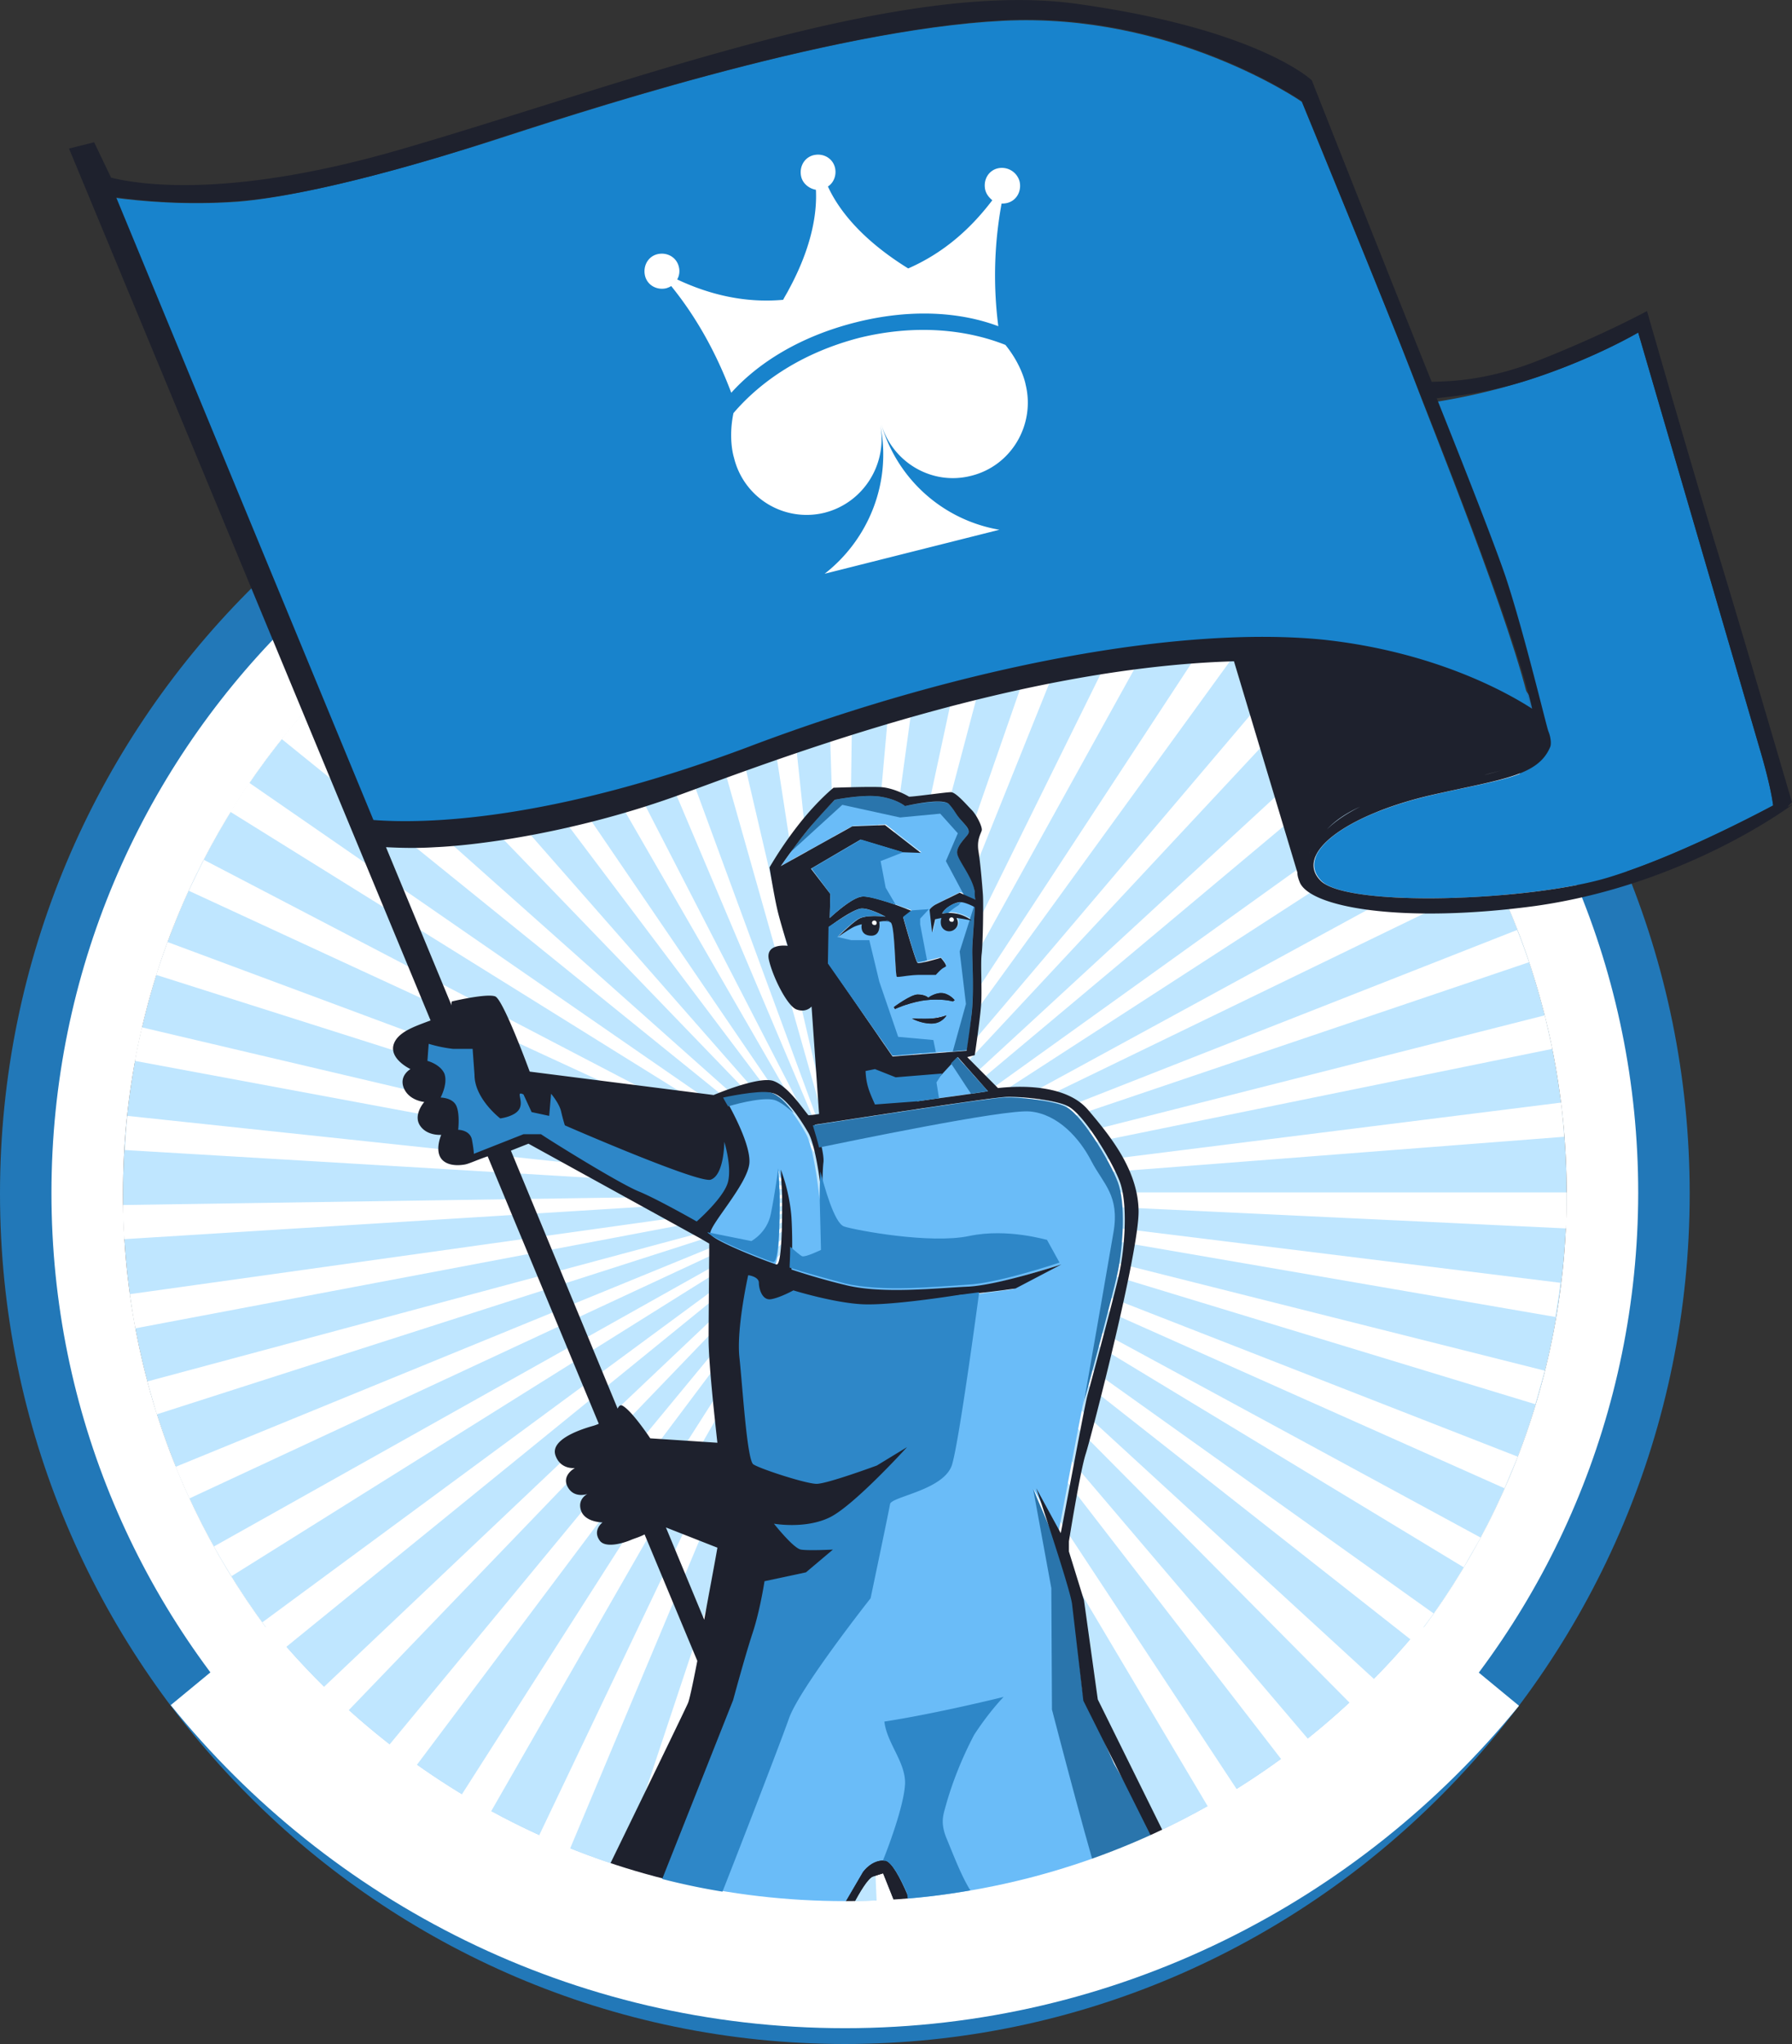 <svg width="100" height="114" fill="none" xmlns="http://www.w3.org/2000/svg"><rect width="100%" height="100%" fill="#333333" stroke="none"/><g clip-path="url(#clip0)"><path d="M47.144 107.124c22.246 0 40.28-18.155 40.28-40.55 0-22.396-18.034-40.551-40.28-40.551-22.247 0-40.28 18.155-40.28 40.55 0 22.396 18.033 40.551 40.28 40.551z" fill="#BFE6FF"/><path d="M47.146 113.118c15.13 0 28.686-7.017 37.618-17.983l-5.43-4.478c-7.635 9.379-19.229 15.374-32.188 15.374-12.96 0-24.554-5.995-32.19-15.41L9.527 95.1c8.897 11.001 22.452 18.018 37.619 18.018z" fill="#6ABCF8"/><path d="M46.652 69.43c-.035 0-.07 0-.14-.036l-7.426 36.884c.63.141 1.26.247 1.891.353l5.675-37.201zm-2.136-1.657c-.035-.036-.035-.07-.07-.141L9.805 81.807c.245.6.49 1.163.77 1.763l33.94-15.797zm-.138-.318c0-.035-.035-.07-.035-.106L8.23 77.046c.176.635.35 1.234.526 1.834l35.622-11.425zm-.107-.67v-.141l-37.408.564c0 .635.035 1.27.07 1.904l37.338-2.327zm.038-.776c0-.035 0-.07.035-.14l-36.427-8.57c-.14.636-.28 1.235-.386 1.87l36.778 6.84zm-.037.353v-.176l-37.163-3.95c-.07.635-.105 1.27-.14 1.904l37.303 2.222zm1.75 2.891c-.035 0-.07-.035-.105-.07l-16.183 33.921c.56.282 1.156.529 1.752.776l14.536-34.627zm-1.366-1.199c-.035-.035-.035-.07-.07-.106L11.94 86.25c.316.564.63 1.093.981 1.657l31.734-19.852zm1.682 1.305c-.035 0-.07-.035-.14-.035l-11.874 35.684c.596.212 1.226.388 1.822.565l10.192-36.214zm-.628-.246c-.035-.036-.07-.036-.105-.071l-20.21 31.629c.525.353 1.085.67 1.646.988L45.71 69.112zm-.284-.212c-.035-.036-.07-.07-.14-.106L21.398 97.709c.49.423.981.811 1.507 1.2L45.426 68.9zm-.558-.53c-.035-.034-.07-.07-.07-.105L14.641 90.481c.385.529.77 1.022 1.155 1.516l29.072-23.625zm-.564-1.233c0-.036 0-.07-.035-.141L7.246 72.18c.105.635.175 1.27.315 1.904l36.743-6.946zm2.037-3.35c.035 0 .07-.036.14-.036L37.934 27.08c-.63.141-1.225.318-1.856.494l10.263 36.213zm.419-.106l-3.958-37.448c-.63.07-1.261.141-1.892.247l5.745 37.2c.035.036.07.036.105 0zm-2.384 2.01c0-.035.035-.07.035-.106L9.349 52.54c-.21.599-.42 1.198-.63 1.833l35.657 11.32zm5.64.81V66.962l3.923-.035 33.45 1.586c.035-.634.035-1.269.035-1.939v-.07H50.016zm-.735 2.011l-.105.106 26.41 26.622c.455-.458.875-.916 1.33-1.375L49.282 68.513zm-3.257-4.62c.035 0 .07-.035.105-.035L33.134 28.526c-.596.212-1.19.459-1.786.706l14.676 34.662zm-.984 4.655L17.824 94.324c.42.459.876.917 1.331 1.376l25.99-27.01a.486.486 0 0 0-.105-.142zm-.526-3.173c0-.036.036-.07.07-.106L11.38 47.956c-.28.564-.56 1.128-.84 1.727l33.974 15.692zm.141-.318c.035-.035.035-.07.07-.106L13.902 43.654c-.35.528-.7 1.057-1.05 1.622l31.803 19.781zm1.053-1.022c.035-.035.07-.035.105-.07L28.615 30.571c-.56.282-1.121.6-1.681.917l18.774 32.546zm-.843.74l.105-.106-28.021-24.93c-.42.494-.841.953-1.226 1.482l29.142 23.554zm.284-.282l.105-.106-24.763-28.209c-.49.423-.946.847-1.401 1.305l26.06 27.01zm.279-.247c.035-.035.07-.07.105-.07l-21.156-31.03c-.525.352-1.05.74-1.541 1.128l22.592 29.972zm2.978 4.937c-.035 0-.07.035-.105.035l15.096 34.415a25.784 25.784 0 0 0 1.716-.811l-16.707-33.64zm-.316.141c-.036 0-.07.035-.106.035l10.718 36.037a36.863 36.863 0 0 0 1.822-.599L48.09 69.324zm.628-.318c-.035.036-.07.07-.14.07l19.194 32.3c.56-.317 1.086-.67 1.612-1.022L48.718 69.006zm.282-.211c-.035.035-.07.07-.105.07l22.942 29.69c.49-.387.98-.81 1.47-1.198L49 68.795zm-1.575.67h-.14l1.681 37.589c.63-.036 1.261-.071 1.892-.141l-3.433-37.448zm.348-.07c-.035 0-.07 0-.105.035l6.235 37.095c.63-.106 1.26-.247 1.891-.353l-8.021-36.778zm1.719-1.164c-.035.035-.07.07-.105.141l29.457 23.167c.385-.494.77-1.023 1.156-1.552L49.492 68.231zm-2.07-4.549h.14l5.114-37.306c-.63-.07-1.261-.177-1.892-.212l-3.362 37.518zm2.488 3.632c0 .036-.035.07-.035.106l35.797 10.896c.175-.6.35-1.234.525-1.87L49.91 67.315zm.07-.353c0 .036 0 .106-.035.142l36.848 6.347c.105-.635.21-1.27.28-1.905L49.98 66.961zm-.14.67c0 .036-.035.071-.07.142l34.185 15.233c.245-.6.49-1.164.736-1.763L49.84 67.632zm-.141.282c-.035.036-.035.07-.07.106l32.049 19.394c.315-.564.63-1.093.946-1.657L49.699 67.913zm0-2.68c.035.036.035.071.07.106l33.696-16.326c-.28-.564-.56-1.128-.876-1.692l-32.89 17.913zm-1.926-1.48c.035 0 .07.034.14.034l9.633-36.39a35.67 35.67 0 0 0-1.857-.458l-7.916 36.813zm39.51-.353a34.975 34.975 0 0 0-.175-1.904L49.98 66.151v.14l37.304-2.89zm-40.247 6.065h-.14l-2.873 37.518 1.892.106 1.12-37.624zm2.804-3.914c0 .035.035.07.035.106l35.446-11.99c-.21-.599-.42-1.198-.665-1.798L49.84 65.551zm.07.282c0 .035.035.106.035.141L86.618 58.5c-.14-.635-.28-1.27-.42-1.87L49.91 65.834zm-2.17-39.81h-.596c-.456 0-.876 0-1.296.035l1.19 37.66h.176l.525-37.695zm1.752 38.893c.035.036.035.07.07.106l31.454-20.346a42.46 42.46 0 0 0-1.086-1.586L49.492 64.916zm-1.402-1.094c.035 0 .07.035.105.035L62.24 28.95c-.595-.247-1.19-.459-1.786-.67L48.09 63.822zm.312.142c.035.035.07.035.105.07l18.214-32.898c-.56-.317-1.12-.6-1.681-.882l-16.638 33.71zm.285.177c.035.035.07.07.106.07l22.066-30.395c-.525-.388-1.05-.74-1.576-1.093L48.687 64.14zm.313.21l.105.107L74.71 37.024c-.455-.423-.945-.881-1.436-1.27L49 64.353zm.246.283l.105.106 28.757-24.084c-.42-.493-.84-.987-1.261-1.445l-27.6 25.423z" fill="#fff"/><path d="M47.145 114C21.155 114 0 92.738 0 66.574c0-26.2 21.156-47.462 47.145-47.462 25.99 0 47.146 21.298 47.146 47.462C94.29 92.738 73.135 114 47.145 114zm0-89.493c-23.047 0-41.786 18.865-41.786 42.067s18.74 42.066 41.786 42.066c23.048 0 41.787-18.864 41.787-42.066-.035-23.202-18.774-42.067-41.787-42.067z" fill="#2278B8"/><path d="M46.127 107.935l2.031-3.491s.49-.74 1.226-.635c.736.071 1.927 3.668 1.927 3.668l-.386.176c4.764-.564 9.458-1.869 13.8-3.914l-4.412-8.85s-.526-4.514-.631-5.396c-.105-.881-1.997-6.453-1.997-6.453l1.367 2.504c.21-1.058 1.295-6.911 1.47-7.617.21-.775 1.507-5.57 1.787-6.84.28-1.27.49-3.597.105-4.937-.245-.917-1.961-3.879-2.942-4.408-.63-.352-2.662-.564-3.468-.528-.805.035-7.215 1.022-7.215 1.022l-3.468.53c.28.634.526 1.656.49 2.08-.07.528-.07 2.115-.07 2.115s-.28-2.891-.77-3.737c-.49-.882-1.296-2.08-1.996-2.222-.701-.176-2.663.282-2.663.282s1.402 2.398 1.367 3.597c-.07 1.199-2.312 3.596-2.172 3.984.175.388 3.292 1.587 3.678 1.693.385.106.315-3.914.315-3.914l-.07-1.375s.49 1.198.595 2.68a25.65 25.65 0 0 1 0 2.891c.736.247 1.892.564 3.083.882 2.066.493 5.149.176 6.83.07 1.716-.07 5.149-1.234 5.149-1.234l-2.557 1.34s-1.436.247-3.293.388c-.245 1.093-1.506 6.664-1.786 8.498-.315 2.08-2.102 1.692-3.082 2.327-.981.635-1.577 5.818-1.577 5.818s-2.416 2.891-3.397 4.549c-.806 1.41-4.168 10.896-5.184 13.752 2.662.458 5.289.705 7.916.705z" fill="#6ABCF8"/><path d="M57.652 83.04l1.016 5.537.035 6.77s2.592 9.979 2.767 9.908c.14-.035 3.713-1.692 3.713-1.692l-3.012-5.184-1.752-3.95-.56-5.041-.7-2.821-1.507-3.526z" fill="#2A75AC"/><path d="M47.144 111.109c-24.413 0-44.273-19.994-44.273-44.57 0-24.578 19.86-44.571 44.273-44.571 24.414 0 44.274 19.993 44.274 44.57-.036 24.577-19.86 44.571-44.274 44.571zm0-85.086c-22.206 0-40.28 18.195-40.28 40.55 0 22.356 18.074 40.551 40.28 40.551 22.207 0 40.28-18.195 40.28-40.55 0-22.356-18.073-40.551-40.28-40.551z" fill="#fff"/><path d="M49.424 51.129s-.84-.458-1.296-.458c-.386 0-1.471.775-1.857 1.022l-.035 2.045 3.608 5.148 4.133-.317s.14-.881.28-2.045.035-2.927.035-3.526c0-.459.105-1.552.14-2.433-.14-.07-.56-.282-.77-.282-.245 0-.876.317-1.05.634 1.015-.176 1.645.388 1.645.388s-.525-.105-.84-.14c.105.14.14.352-.035.563-.21.282-.666.212-.806-.105a.678.678 0 0 1 0-.459c-.21.035-.35.07-.35.07l-.175.741-.14-1.27s.105-.175.385-.316c.28-.142 1.296-.635 1.296-.635l.876.388c0-.177 0-.318-.036-.424-.07-.81-.875-1.727-.98-2.15-.07-.424.56-.953.63-1.129.07-.176-.105-.388-.42-.74-.315-.353-.315-.53-.666-.882-.35-.352-2.451.106-2.451.106s-.456-.388-1.401-.529c-.946-.141-2.522.176-2.522.176s-.77.776-1.401 1.552c-.876 1.058-1.612 2.15-1.612 2.15l3.993-2.22 1.822-.071 1.996 1.551-1.016-.035-2.346-.705-2.767 1.622 1.05 1.41-.035 1.34c.456-.423 1.401-1.199 1.857-1.199.665 0 2.732.811 2.732.811l-.49.353s.7 2.504.805 2.539c.105.035 1.296-.282 1.296-.282s.28.317.28.423c0 .106-.035.07-.14.14-.105.071-.42.389-.42.389s-.28-.035-.876 0c-.595.035-1.19.14-1.296.105-.105-.035-.105-2.89-.35-3.032-.245-.141-.63-.035-.63-.035s.14.81-.49.776c-.631-.036-.491-.635-.491-.635s-.105 0-.35.106c-.28.105-.981.6-.981.6s.805-.812 1.19-1.023c.456-.212 1.472-.071 1.472-.071zm2.557 5.96a2.424 2.424 0 0 1-1.086-.283s.7.07 1.12 0c.421-.07.806-.176.806-.176s-.245.423-.84.458zm-.736-1.623c.385 0 .596.176.596.176s.42-.282.805-.246c.385.07.63.387.63.387l-.105.071s-.665-.247-1.75-.035c-.911.176-1.472.458-1.472.458l-.07-.106c.035 0 .98-.74 1.366-.705zm2.168 3.49l-2.276 2.47c1.751-.248 3.362-.46 3.958-.565l-1.682-1.904z" fill="#6ABCF8"/><path d="M89.736 48.943c3.608-1.093 7.881-3.315 9.212-4.02-.14-1.129-.7-2.997-.7-2.997l-6.83-23.379s-2.558 1.517-6.235 2.68a35.384 35.384 0 0 1-5.36 1.234c1.752 4.373 3.293 8.322 3.854 9.98 1.05 3.173 2.031 5.817 2.416 7.58h.035v.071c.14.776.175 1.375.07 1.798-.42 1.41-2.311 1.552-6.2 2.433-4.798 1.093-7.775 3.245-6.269 4.796 1.471 1.516 11.699 1.128 16.007-.176z" fill="#1883CC"/><path d="M47.005 44.888l3.222.705 2.242-.212.98 1.094-.665 1.551 1.05 1.975c.491.247.14.14.14.14l.456.036c0-.176 0-.317-.035-.423-.07-.811-.876-1.728-.98-2.151-.07-.423.56-.952.63-1.128.07-.177-.105-.388-.42-.74-.316-.353-.316-.53-.666-.882-.35-.353-2.452.105-2.452.105s-.455-.387-1.4-.529c-.947-.14-2.523.177-2.523.177s-.77.776-1.4 1.551c-.456.53-.841 1.058-1.157 1.446l2.978-2.715zm7.214 11.636c.14-1.163.035-2.927.035-3.526 0-.458.105-1.551.14-2.433 0 0-.035 0-.035-.035l-.806 2.539.35 2.926-.735 2.645.77-.07c.036 0 .176-.882.28-2.046z" fill="#2A75AC"/><path d="M78.775 20.804c-1.296-3.385-6.13-15.127-6.13-15.127S65.43.669 55.937 1.163c-9.807.494-24.448 5.395-28.511 6.7-3.082.987-9.842 3.032-14.15 3.385-2.943.212-5.5-.035-6.83-.212l14.36 34.733c2.732.211 9.772.14 21.05-4.126 11.945-4.513 24.099-6.735 31.98-5.853 6.13.67 10.122 2.891 11.594 3.843-1.016-4.795-5.605-16.008-6.655-18.83z" fill="#1883CC"/><path d="M51.805 55.642s-.175-.176-.595-.176c-.385 0-1.331.705-1.331.705l.07.105s.56-.282 1.471-.458c1.086-.176 1.751.035 1.751.035l.105-.07s-.245-.317-.63-.388c-.42-.07-.84.247-.84.247zm-.914 1.164s.49.282 1.085.282c.596 0 .841-.458.841-.458s-.385.14-.806.176c-.42.035-1.12 0-1.12 0z" fill="#1E212D"/><path d="M99.999 44.746s-2.942-10.049-4.133-13.928c-1.191-3.843-3.958-13.47-3.958-13.47s-2.312 1.27-5.955 2.716c-3.152 1.269-5.429 1.198-6.06 1.234-3.047-7.581-6.69-16.82-6.69-16.82S70.227 1.622 60.07.211c-10.158-1.41-25.815 4.69-37.794 8.146C13.134 11 8.055 10.367 6.198 9.908l-.945-1.974-1.401.352 20.175 48.626c-.736.282-1.506.529-1.892 1.022-.735.988.77 1.693.77 1.693s-.63.352-.384 1.022c.28.74 1.155.811 1.155.811s-.63.706-.245 1.305c.386.6 1.191.529 1.191.529s-.28.635-.105 1.128c.175.494.77.635 1.401.53.245-.036.666-.248 1.296-.46l6.2 14.916a2.38 2.38 0 0 1-.28.106c-1.016.282-2.417.847-2.137 1.657.28.811 1.086.706 1.086.706s-.736.388-.42 1.022c.35.706 1.12.424 1.12.424s-.595.282-.35.952c.245.634 1.19.634 1.19.634s-.56.423-.174.987c.28.459 1.26.212 1.821-.035.28-.106.42-.14.7-.282l2.943 7.053c-.28 1.445-.455 2.22-.525 2.362-.21.494-5.78 11.918-5.78 11.918l5.464 1.093s4.484-12.87 5.464-14.563c.981-1.692 3.398-4.548 3.398-4.548s.595-5.148 1.576-5.818c.98-.635 2.767-.282 3.082-2.328.28-1.869 1.541-7.44 1.787-8.498 1.856-.176 3.292-.388 3.292-.388l2.557-1.34s-3.433 1.129-5.149 1.235c-1.716.07-4.763.423-6.83-.07a37.15 37.15 0 0 1-3.082-.882 25.65 25.65 0 0 0 0-2.892c-.105-1.48-.596-2.68-.596-2.68l.07 1.376s.07 4.02-.315 3.914c-.385-.106-3.502-1.305-3.678-1.693-.175-.388 2.102-2.786 2.172-3.984.07-1.2-1.366-3.597-1.366-3.597s1.926-.423 2.662-.282c.7.176 1.506 1.375 1.996 2.221.49.882.771 3.738.771 3.738s0-1.587.07-2.116c.035-.423-.21-1.41-.49-2.08l3.467-.53s6.41-.986 7.216-1.022c.805-.035 2.837.177 3.467.53.981.528 2.697 3.49 2.943 4.407.385 1.34.175 3.667-.105 4.937-.28 1.269-1.577 6.064-1.787 6.84-.175.705-1.26 6.559-1.47 7.617l-1.367-2.504s1.892 5.607 1.997 6.453c.105.882.63 5.395.63 5.395l4.764 9.521.63-.318-4.588-9.274-.771-5.536-.84-2.715v-.564s.63-3.95.945-4.901c.315-.988 2.977-11.249 2.942-13.54-.035-2.293-1.61-4.197-2.802-5.607-1.12-1.34-3.467-1.41-5.044-1.234l-1.716-1.728.42-.106s.28-1.869.35-2.75c.07-.882-.034-2.328.036-2.892.07-.529.105-2.82.07-3.314-.035-.494-.14-1.763-.245-2.398-.105-.635.105-.952.175-1.164.07-.176-.28-.881-.56-1.163-.28-.282-.876-.988-1.157-.988-.28 0-2.241.282-2.346.247-.105-.07-.876-.494-1.576-.529-.666-.035-2.627.035-2.627.035s-.841.67-1.857 1.94a21.507 21.507 0 0 0-1.716 2.503s.28 1.764.49 2.575c.21.81.526 1.798.526 1.798s-1.261-.176-1.051.776c.21.952 1.05 2.644 1.576 2.785.525.177.806-.176.806-.176l.42 5.994c-.245.036-.455.07-.596.07-.385-.458-1.12-1.586-1.926-1.903-.806-.318-3.362.776-3.362.776L29.56 59.767s-1.471-4.02-1.927-4.196c-.49-.177-2.416.282-2.416.282a.4.4 0 0 0 .035.352L21.54 47.25c.7.035 1.646.07 2.767 0 2.382-.106 7.88-.81 13.835-2.997 5.5-2.01 18.634-7.017 30.718-7.37l3.538 11.777c0 .212.07.388.14.565.63 1.41 5.814 2.292 13.135 1.304 8.511-1.199 14.431-5.712 14.431-5.712l-.316.176c-.07 0 .21-.247.21-.247zM55.13 60.861c-.595.106-2.207.317-3.958.564l2.277-2.468 1.681 1.904zm-9.877-12.412l2.767-1.622 2.346.705 1.016.035-1.996-1.551-1.822.07-3.993 2.222s.736-1.093 1.612-2.151c.665-.776 1.4-1.551 1.4-1.551s1.577-.318 2.523-.177c.945.141 1.4.53 1.4.53s2.102-.495 2.452-.107c.35.388.35.53.666.882.315.352.49.529.42.74-.07.177-.7.706-.63 1.129.07.423.875 1.34.98 2.15 0 .106 0 .283.035.424l-.875-.388s-1.016.494-1.296.635c-.28.14-.385.317-.385.317l.14 1.27.175-.741s.14-.035.35-.07a.667.667 0 0 0 0 .458c.14.317.56.388.806.105.175-.211.105-.423.035-.564.315.036.84.141.84.141s-.63-.564-1.646-.388c.175-.352.806-.67 1.05-.634.211 0 .666.211.772.282-.036.881-.14 1.974-.14 2.433 0 .6.104 2.362-.036 3.526-.14 1.164-.28 2.045-.28 2.045l-4.133.318-3.573-5.184.035-2.045c.386-.282 1.471-1.058 1.857-1.023.455 0 1.296.459 1.296.459s-.981-.141-1.471.106c-.386.211-1.191 1.022-1.191 1.022s.7-.493.98-.6c.28-.105.35-.105.35-.105s-.14.6.491.635c.63.035.49-.776.49-.776s.386-.106.63.035c.246.141.246 3.033.351 3.033.105.035.7-.106 1.296-.106h.876s.28-.317.42-.388c.105-.07.175-.07.14-.141 0-.106-.28-.423-.28-.423s-1.19.352-1.296.282c-.105-.035-.806-2.539-.806-2.539l.49-.352s-2.066-.847-2.731-.811c-.49 0-1.401.775-1.857 1.198l.035-1.34-1.085-1.41zm-5.955 41.89l-2.137-5.148 2.873 1.129c-.21 1.199-.49 2.644-.736 4.02zm-9.807-26.551l9.667 5.324s.175.106.42.247c0 .705-.035 3.95-.035 5.36 0 1.234.316 4.196.49 5.747l-3.747-.246s-1.05-1.587-1.576-1.834c-.105-.035-.175.035-.245.176L28.51 64.176c.525-.212.98-.388.98-.388zm12.4-22.18c-11.314 4.267-18.355 4.337-21.052 4.126L6.48 11c1.33.177 3.852.459 6.83.212 4.308-.317 11.068-2.363 14.15-3.385 4.063-1.305 18.704-6.17 28.512-6.7 9.492-.493 16.672 4.514 16.672 4.514s4.834 11.777 6.13 15.127c1.086 2.82 5.639 13.998 6.725 18.759-1.471-.952-5.5-3.174-11.594-3.844-7.916-.81-20.035 1.41-32.014 5.924zm34.01 3.385c-.771.388-1.401.811-1.857 1.27.456-.494 1.086-.917 1.857-1.27zm5.779-1.551c-.385.07-.806.14-1.261.247.455-.07.876-.141 1.26-.247zm2.136-.494c-.315.106-.63.176-.98.282.315-.105.665-.176.98-.282zm-10.788 4.69c.07-.141.14-.317.246-.458-.106.14-.175.317-.246.458zm16.708 1.305c-4.308 1.304-14.536 1.692-16.042.176-1.506-1.516 1.471-3.703 6.27-4.796 3.923-.881 5.884-1.057 6.55-2.68.07-.211 0-.599-.105-.846-.106-.247-1.332-5.43-2.382-8.603-.56-1.658-2.102-5.607-3.853-9.98.735-.105 2.522-.211 5.009-.987 3.677-1.163 6.234-2.68 6.234-2.68l6.83 23.379s.56 1.868.7 2.997c-1.33.705-5.603 2.926-9.211 4.02z" fill="#1E212D"/><path d="M49.386 103.774c-.736-.071-1.226.635-1.226.635l-2.101 3.596.805-.246s1.296-2.927 1.857-3.103l.56-.177 1.296 3.244.736-.317c0 .07-1.191-3.526-1.927-3.632z" fill="#1E212D"/><path d="M43.505 66.538l-.07-1.375s-.21 1.516-.42 2.539c-.21 1.058-1.087 1.516-1.087 1.516l-2.451-.493s-.035.14 1.716.916c.876.353 1.751.706 1.926.74.456.212.386-3.843.386-3.843zm10.575 2.398c-2.172.458-6.305-.317-6.97-.529-.56-.176-1.121-2.292-1.331-3.068-.035.67-.035 1.587-.035 1.587v-.035l.07 2.82s-.876.424-1.051.353c-.105-.035-.455-.352-.666-.528 0 .528-.035.951-.035 1.163.736.247 1.892.564 3.083.882 2.066.493 5.149.176 6.83.07 1.716-.07 5.149-1.234 5.149-1.234l-.7-1.27c.034.036-2.172-.67-4.344-.211z" fill="#2E87C8"/><path d="M51.801 55.642s-.175-.176-.595-.176c-.385 0-1.331.705-1.331.705l.07.106s.56-.282 1.471-.459c1.086-.176 1.752.036 1.752.036l.105-.07s-.246-.318-.63-.389c-.421-.07-.842.247-.842.247zm-.907 1.164s.49.282 1.086.282c.596 0 .841-.458.841-.458s-.385.14-.806.176c-.42.035-1.12 0-1.12 0z" fill="#1E212D"/><path d="M50.402 51.13s.7 2.503.806 2.538c.035 0 .28-.035.525-.106l-.385-2.01v-.317l.49-.529-.98.07-.456.353zm3.083-.636l.14-.176-.35.07c-.28.106-.596.318-.7.564.104-.035.244-.035.35-.035.245-.247.56-.423.56-.423zm-5.324-.493c.35 0 1.156.247 1.822.458l-.56-.952-.281-1.481 1.26-.494-2.346-.705-2.767 1.622 1.05 1.41-.034 1.34c.455-.423 1.366-1.198 1.856-1.198z" fill="#2E87C8"/><path d="M49.071 54.76l-.56-2.326h-1.016l-.77-.177s.805-.81 1.19-1.022c.49-.247 1.472-.106 1.472-.106s-.841-.459-1.296-.459c-.386 0-1.471.776-1.857 1.023l-.035 2.045 3.608 5.148.735-.07 1.682-.141-.14-.67-1.962-.177-1.05-3.067z" fill="#2E87C8"/><path d="M49.422 51.34c.07.036.175.036.245.07-.07-.07-.14-.07-.245-.07z" fill="#2E87C8"/><path d="M49.386 103.774c-.736-.07-1.226.635-1.226.635l-2.101 3.597.805-.247s1.296-2.927 1.857-3.103l.56-.177 1.296 3.245.736-.318c0 .071-1.191-3.526-1.927-3.632z" fill="#1E212D"/><path d="M45.71 64c1.4-.283 10.332-2.151 11.768-2.01 1.542.14 2.767 1.48 3.433 2.785.666 1.27 1.576 1.904 1.226 3.95-.21 1.234-1.086 6.276-1.751 10.049.07-.423.14-.74.175-.846.21-.776 1.506-5.572 1.786-6.841.28-1.27.49-3.597.105-4.937-.245-.916-1.961-3.878-2.942-4.407-.63-.353-2.662-.565-3.468-.53-.805.036-7.215 1.023-7.215 1.023l-3.468.53c.105.352.246.81.35 1.233zm-5.358-2.786s.105.211.28.493c.7-.211 2.171-.564 2.697-.317.315.14.665.423.98.705-.42-.564-.875-1.058-1.33-1.163-.701-.141-2.627.282-2.627.282zM54.187 61c.42-.07.736-.106.946-.14l-1.716-1.904-.35.352c.385.564.735 1.128 1.12 1.692z" fill="#2A75AC"/><path d="M53.1 51.164c-.175 0-.175.247 0 .247.175.035.175-.247 0-.247zm-4.309.177c-.175 0-.175.246 0 .246.176.035.176-.246 0-.246zm-1.645 61.777c15.13 0 28.686-7.017 37.618-17.983l-5.43-4.478c-7.635 9.379-19.229 15.374-32.188 15.374-12.96 0-24.554-5.995-32.19-15.41L9.527 95.1c8.897 11.001 22.452 18.018 37.619 18.018z" fill="#fff"/><path d="M47.146 113.083c-14.15 0-27.426-6.946-36.533-17.842l4.239-3.491c8.09 9.591 19.824 15.444 32.294 15.444 12.469 0 24.203-5.853 32.294-15.444l4.238 3.526c-9.142 10.861-22.417 17.807-36.532 17.807z" fill="#fff"/><path d="M23.922 58.217l-.07.952s.7.176.945.705c.21.564-.21 1.34-.21 1.34s.666 0 .876.458c.21.459.105 1.34.105 1.34s.665 0 .77.564c.105.564.105.776.105.776l2.768-1.093h.98c.456.317 4.414 2.785 5.5 3.209 1.085.458 3.187 1.657 3.187 1.657s1.541-1.34 1.751-2.222c.21-.881-.21-2.221-.21-2.221s0 1.869-.77 2.116c-.771.176-8.127-3.033-8.127-3.033s-.105-.317-.21-.776c-.105-.458-.56-.987-.56-.987l-.105 1.234-.981-.211-.455-.987c-.456-.212 0 .317-.21.775-.21.459-1.086.564-1.086.564s-1.436-1.093-1.436-2.433l-.105-1.445h-1.086a7.686 7.686 0 0 1-1.366-.282zm28.652 1.657l-2.592.211-1.156-.458-.525.106c.035.775.21 1.163.525 1.868l2.347-.176 1.226-.177-.14-.88.315-.494zm-3.188 43.9c.35.036.841.917 1.226 1.799 0 0 .035.176.035.317a38.3 38.3 0 0 0 3.503-.458c-.49-.776-.946-1.975-1.296-2.821-.14-.318-.245-.67-.245-1.023 0-.282.07-.529.14-.776.385-1.41.946-2.785 1.611-4.055.876-1.34 1.646-2.115 1.646-2.115s-3.678.916-6.655 1.375c.14 1.199 1.156 2.221 1.156 3.42-.035 1.27-1.05 3.879-1.226 4.302.035.071.07.035.105.035zm-6.724-15.585s-.245 1.622-.665 2.891c-.42 1.27-1.086 3.738-1.086 3.738l-3.958 9.979a37.95 37.95 0 0 0 3.363.705c.385-.952 3.152-8.075 3.712-9.662.596-1.692 4.554-6.7 4.554-6.7s1.016-4.83 1.086-5.253c.07-.424 3.047-.776 3.467-2.222.42-1.446 1.506-9.59 1.506-9.59l-1.33.175s-3.538.565-5.15.494c-1.61-.07-3.887-.776-3.887-.776s-.771.423-1.261.494c-.49.07-.666-.6-.666-.917 0-.352-.595-.423-.595-.423s-.666 2.962-.49 4.584c.175 1.622.42 5.677.77 5.96.35.246 2.942 1.092 3.538 1.092.595 0 3.362-1.022 3.362-1.022l1.681-1.023s-2.942 3.244-4.308 3.914c-1.366.67-3.117.353-3.117.353s1.086 1.375 1.506 1.445c.42.071 1.786 0 1.786 0l-1.506 1.27-2.312.494z" fill="#2E87C8"/><path d="M55.679 9.389c-.518.122-.823.644-.7 1.196.06.245.212.43.395.583-1.28 1.687-2.803 2.976-4.693 3.804-2.773-1.718-3.962-3.436-4.48-4.571.335-.215.488-.644.396-1.043-.122-.522-.64-.829-1.188-.706-.518.123-.823.644-.701 1.197.091.399.457.675.823.736.06 1.166-.153 3.068-1.524 5.584-.092.184-.213.368-.305.552-2.042.184-4.023-.245-5.912-1.135a.945.945 0 0 0 .091-.706c-.122-.521-.64-.828-1.188-.705-.518.122-.823.644-.701 1.196.122.522.64.829 1.188.706.092-.03.183-.062.275-.123 1.37 1.688 2.498 3.682 3.352 5.952 1.463-1.626 3.779-3.13 6.948-3.927 3.17-.798 5.913-.552 7.954.215a22.168 22.168 0 0 1 .183-6.842c.092 0 .183 0 .305-.03.518-.123.823-.645.701-1.197a1.025 1.025 0 0 0-1.219-.736z" fill="#fff"/><path d="M40.929 23.041c-.305 1.473.03 2.486.03 2.486a4.17 4.17 0 0 0 5.06 3.068c2.163-.552 3.504-2.7 3.108-4.878.64 3.221-.67 6.381-3.109 8.283l4.876-1.227 4.877-1.227a8.322 8.322 0 0 1-6.583-5.86c.64 2.117 2.834 3.405 4.998 2.853 2.255-.552 3.596-2.853 3.047-5.093 0 0-.182-1.043-1.127-2.209-2.164-.859-4.998-1.166-8.137-.399-3.2.829-5.517 2.424-7.04 4.203z" fill="#fff"/></g><defs><clipPath id="clip0"><path fill="#fff" d="M0 0H100V114H0z"/></clipPath></defs></svg>
